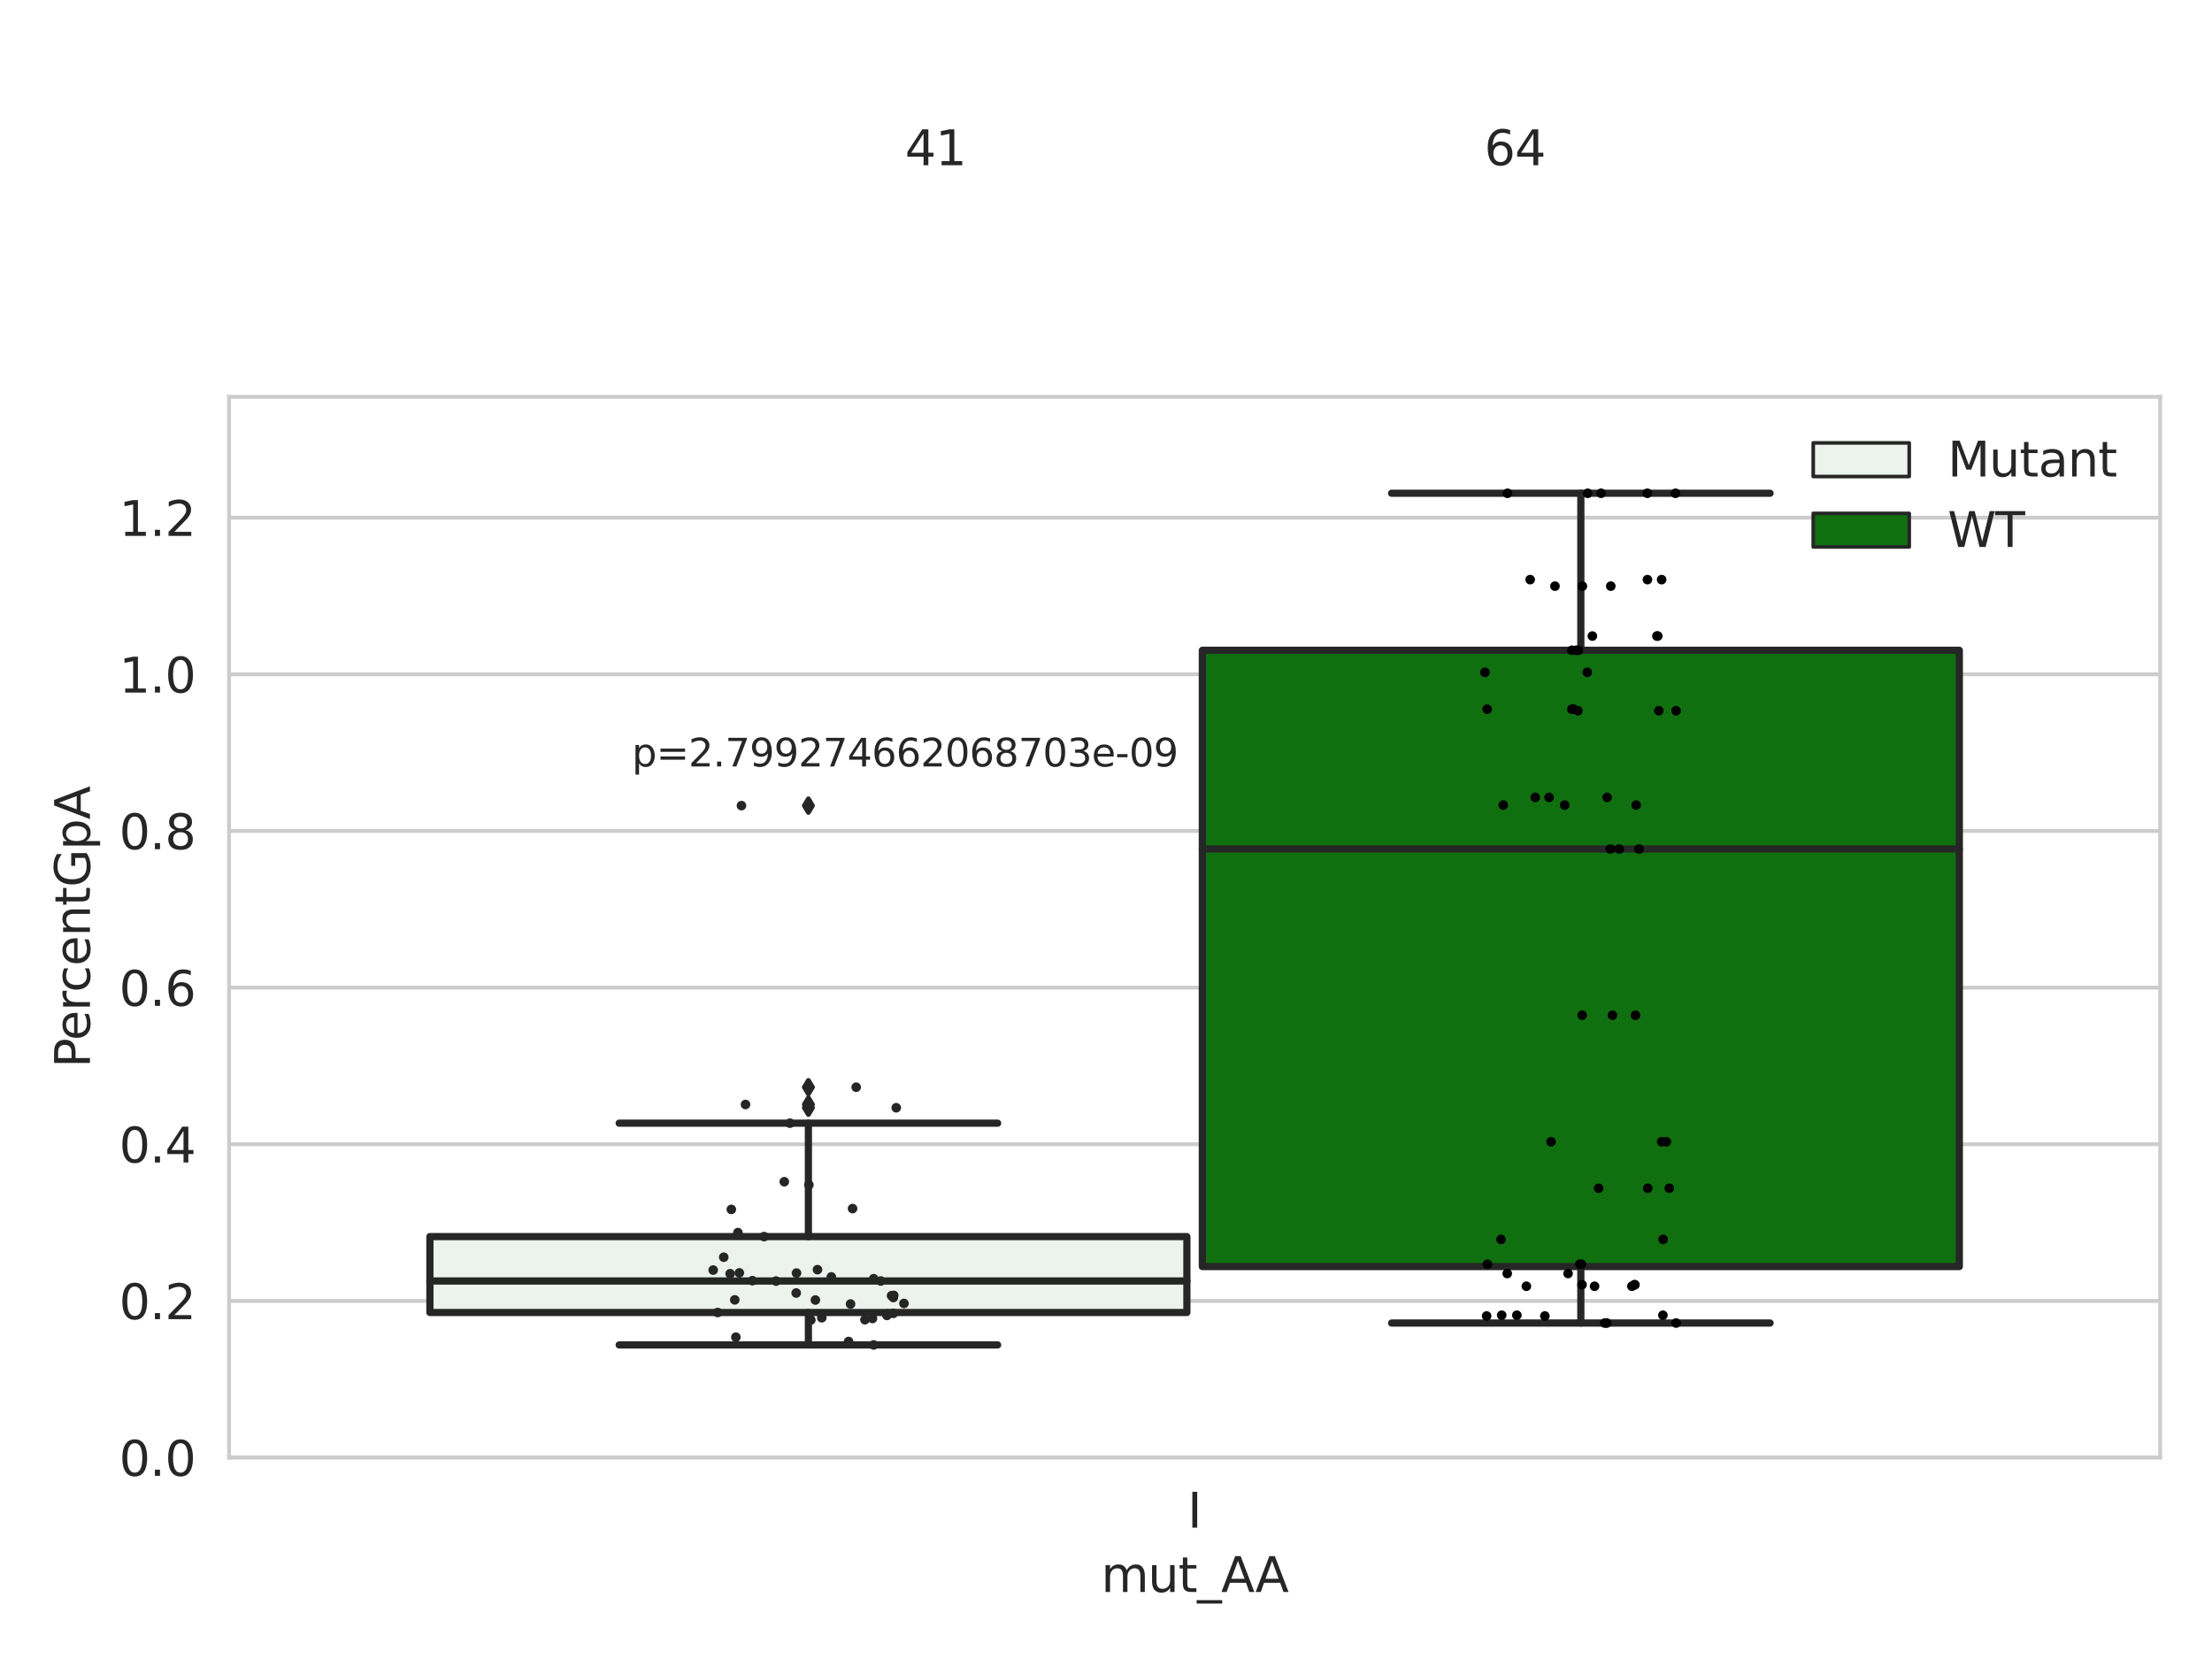 <?xml version="1.0" encoding="utf-8" standalone="no"?>
<!DOCTYPE svg PUBLIC "-//W3C//DTD SVG 1.1//EN"
  "http://www.w3.org/Graphics/SVG/1.1/DTD/svg11.dtd">
<svg xmlns:xlink="http://www.w3.org/1999/xlink" width="460.8pt" height="345.6pt" viewBox="0 0 460.8 345.6" xmlns="http://www.w3.org/2000/svg" version="1.1">
 <defs>
  <style type="text/css">*{stroke-linejoin: round; stroke-linecap: butt}</style>
 </defs>
 <g id="figure_1">
  <g id="patch_1">
   <path d="M 0 345.6 
L 460.8 345.6 
L 460.8 0 
L 0 0 
z
" style="fill: #ffffff"/>
  </g>
  <g id="axes_1">
   <g id="patch_2">
    <path d="M 47.72 303.64 
L 450 303.64 
L 450 82.667 
L 47.72 82.667 
z
" style="fill: #ffffff"/>
   </g>
   <g id="matplotlib.axis_1">
    <g id="xtick_1">
     <g id="text_1">
      <!-- I -->
      <g style="fill: #262626" transform="translate(247.385 318.238)scale(0.1 -0.1)">
       <defs>
        <path id="DejaVuSans-49" d="M 628 4666 
L 1259 4666 
L 1259 0 
L 628 0 
L 628 4666 
z
" transform="scale(0.016)"/>
       </defs>
       <use xlink:href="#DejaVuSans-49"/>
      </g>
     </g>
    </g>
    <g id="text_2">
     <!-- mut_AA -->
     <g style="fill: #262626" transform="translate(229.383 331.638)scale(0.1 -0.1)">
      <defs>
       <path id="DejaVuSans-6d" d="M 3328 2828 
Q 3544 3216 3844 3400 
Q 4144 3584 4550 3584 
Q 5097 3584 5394 3201 
Q 5691 2819 5691 2113 
L 5691 0 
L 5113 0 
L 5113 2094 
Q 5113 2597 4934 2840 
Q 4756 3084 4391 3084 
Q 3944 3084 3684 2787 
Q 3425 2491 3425 1978 
L 3425 0 
L 2847 0 
L 2847 2094 
Q 2847 2600 2669 2842 
Q 2491 3084 2119 3084 
Q 1678 3084 1418 2786 
Q 1159 2488 1159 1978 
L 1159 0 
L 581 0 
L 581 3500 
L 1159 3500 
L 1159 2956 
Q 1356 3278 1631 3431 
Q 1906 3584 2284 3584 
Q 2666 3584 2933 3390 
Q 3200 3197 3328 2828 
z
" transform="scale(0.016)"/>
       <path id="DejaVuSans-75" d="M 544 1381 
L 544 3500 
L 1119 3500 
L 1119 1403 
Q 1119 906 1312 657 
Q 1506 409 1894 409 
Q 2359 409 2629 706 
Q 2900 1003 2900 1516 
L 2900 3500 
L 3475 3500 
L 3475 0 
L 2900 0 
L 2900 538 
Q 2691 219 2414 64 
Q 2138 -91 1772 -91 
Q 1169 -91 856 284 
Q 544 659 544 1381 
z
M 1991 3584 
L 1991 3584 
z
" transform="scale(0.016)"/>
       <path id="DejaVuSans-74" d="M 1172 4494 
L 1172 3500 
L 2356 3500 
L 2356 3053 
L 1172 3053 
L 1172 1153 
Q 1172 725 1289 603 
Q 1406 481 1766 481 
L 2356 481 
L 2356 0 
L 1766 0 
Q 1100 0 847 248 
Q 594 497 594 1153 
L 594 3053 
L 172 3053 
L 172 3500 
L 594 3500 
L 594 4494 
L 1172 4494 
z
" transform="scale(0.016)"/>
       <path id="DejaVuSans-5f" d="M 3263 -1063 
L 3263 -1509 
L -63 -1509 
L -63 -1063 
L 3263 -1063 
z
" transform="scale(0.016)"/>
       <path id="DejaVuSans-41" d="M 2188 4044 
L 1331 1722 
L 3047 1722 
L 2188 4044 
z
M 1831 4666 
L 2547 4666 
L 4325 0 
L 3669 0 
L 3244 1197 
L 1141 1197 
L 716 0 
L 50 0 
L 1831 4666 
z
" transform="scale(0.016)"/>
      </defs>
      <use xlink:href="#DejaVuSans-6d"/>
      <use xlink:href="#DejaVuSans-75" x="97.412"/>
      <use xlink:href="#DejaVuSans-74" x="160.791"/>
      <use xlink:href="#DejaVuSans-5f" x="200"/>
      <use xlink:href="#DejaVuSans-41" x="250"/>
      <use xlink:href="#DejaVuSans-41" x="321.158"/>
     </g>
    </g>
   </g>
   <g id="matplotlib.axis_2">
    <g id="ytick_1">
     <g id="line2d_1">
      <path d="M 47.72 303.64 
L 450 303.64 
" clip-path="url(#p5bfa7dc633)" style="fill: none; stroke: #cccccc; stroke-width: 0.8; stroke-linecap: round"/>
     </g>
     <g id="text_3">
      <!-- 0.0 -->
      <g style="fill: #262626" transform="translate(24.817 307.439)scale(0.1 -0.1)">
       <defs>
        <path id="DejaVuSans-30" d="M 2034 4250 
Q 1547 4250 1301 3770 
Q 1056 3291 1056 2328 
Q 1056 1369 1301 889 
Q 1547 409 2034 409 
Q 2525 409 2770 889 
Q 3016 1369 3016 2328 
Q 3016 3291 2770 3770 
Q 2525 4250 2034 4250 
z
M 2034 4750 
Q 2819 4750 3233 4129 
Q 3647 3509 3647 2328 
Q 3647 1150 3233 529 
Q 2819 -91 2034 -91 
Q 1250 -91 836 529 
Q 422 1150 422 2328 
Q 422 3509 836 4129 
Q 1250 4750 2034 4750 
z
" transform="scale(0.016)"/>
        <path id="DejaVuSans-2e" d="M 684 794 
L 1344 794 
L 1344 0 
L 684 0 
L 684 794 
z
" transform="scale(0.016)"/>
       </defs>
       <use xlink:href="#DejaVuSans-30"/>
       <use xlink:href="#DejaVuSans-2e" x="63.623"/>
       <use xlink:href="#DejaVuSans-30" x="95.41"/>
      </g>
     </g>
    </g>
    <g id="ytick_2">
     <g id="line2d_2">
      <path d="M 47.72 271.006 
L 450 271.006 
" clip-path="url(#p5bfa7dc633)" style="fill: none; stroke: #cccccc; stroke-width: 0.8; stroke-linecap: round"/>
     </g>
     <g id="text_4">
      <!-- 0.2 -->
      <g style="fill: #262626" transform="translate(24.817 274.806)scale(0.1 -0.1)">
       <defs>
        <path id="DejaVuSans-32" d="M 1228 531 
L 3431 531 
L 3431 0 
L 469 0 
L 469 531 
Q 828 903 1448 1529 
Q 2069 2156 2228 2338 
Q 2531 2678 2651 2914 
Q 2772 3150 2772 3378 
Q 2772 3750 2511 3984 
Q 2250 4219 1831 4219 
Q 1534 4219 1204 4116 
Q 875 4013 500 3803 
L 500 4441 
Q 881 4594 1212 4672 
Q 1544 4750 1819 4750 
Q 2544 4750 2975 4387 
Q 3406 4025 3406 3419 
Q 3406 3131 3298 2873 
Q 3191 2616 2906 2266 
Q 2828 2175 2409 1742 
Q 1991 1309 1228 531 
z
" transform="scale(0.016)"/>
       </defs>
       <use xlink:href="#DejaVuSans-30"/>
       <use xlink:href="#DejaVuSans-2e" x="63.623"/>
       <use xlink:href="#DejaVuSans-32" x="95.41"/>
      </g>
     </g>
    </g>
    <g id="ytick_3">
     <g id="line2d_3">
      <path d="M 47.72 238.373 
L 450 238.373 
" clip-path="url(#p5bfa7dc633)" style="fill: none; stroke: #cccccc; stroke-width: 0.8; stroke-linecap: round"/>
     </g>
     <g id="text_5">
      <!-- 0.4 -->
      <g style="fill: #262626" transform="translate(24.817 242.172)scale(0.1 -0.1)">
       <defs>
        <path id="DejaVuSans-34" d="M 2419 4116 
L 825 1625 
L 2419 1625 
L 2419 4116 
z
M 2253 4666 
L 3047 4666 
L 3047 1625 
L 3713 1625 
L 3713 1100 
L 3047 1100 
L 3047 0 
L 2419 0 
L 2419 1100 
L 313 1100 
L 313 1709 
L 2253 4666 
z
" transform="scale(0.016)"/>
       </defs>
       <use xlink:href="#DejaVuSans-30"/>
       <use xlink:href="#DejaVuSans-2e" x="63.623"/>
       <use xlink:href="#DejaVuSans-34" x="95.41"/>
      </g>
     </g>
    </g>
    <g id="ytick_4">
     <g id="line2d_4">
      <path d="M 47.72 205.739 
L 450 205.739 
" clip-path="url(#p5bfa7dc633)" style="fill: none; stroke: #cccccc; stroke-width: 0.8; stroke-linecap: round"/>
     </g>
     <g id="text_6">
      <!-- 0.6 -->
      <g style="fill: #262626" transform="translate(24.817 209.539)scale(0.1 -0.1)">
       <defs>
        <path id="DejaVuSans-36" d="M 2113 2584 
Q 1688 2584 1439 2293 
Q 1191 2003 1191 1497 
Q 1191 994 1439 701 
Q 1688 409 2113 409 
Q 2538 409 2786 701 
Q 3034 994 3034 1497 
Q 3034 2003 2786 2293 
Q 2538 2584 2113 2584 
z
M 3366 4563 
L 3366 3988 
Q 3128 4100 2886 4159 
Q 2644 4219 2406 4219 
Q 1781 4219 1451 3797 
Q 1122 3375 1075 2522 
Q 1259 2794 1537 2939 
Q 1816 3084 2150 3084 
Q 2853 3084 3261 2657 
Q 3669 2231 3669 1497 
Q 3669 778 3244 343 
Q 2819 -91 2113 -91 
Q 1303 -91 875 529 
Q 447 1150 447 2328 
Q 447 3434 972 4092 
Q 1497 4750 2381 4750 
Q 2619 4750 2861 4703 
Q 3103 4656 3366 4563 
z
" transform="scale(0.016)"/>
       </defs>
       <use xlink:href="#DejaVuSans-30"/>
       <use xlink:href="#DejaVuSans-2e" x="63.623"/>
       <use xlink:href="#DejaVuSans-36" x="95.41"/>
      </g>
     </g>
    </g>
    <g id="ytick_5">
     <g id="line2d_5">
      <path d="M 47.72 173.106 
L 450 173.106 
" clip-path="url(#p5bfa7dc633)" style="fill: none; stroke: #cccccc; stroke-width: 0.8; stroke-linecap: round"/>
     </g>
     <g id="text_7">
      <!-- 0.8 -->
      <g style="fill: #262626" transform="translate(24.817 176.905)scale(0.1 -0.1)">
       <defs>
        <path id="DejaVuSans-38" d="M 2034 2216 
Q 1584 2216 1326 1975 
Q 1069 1734 1069 1313 
Q 1069 891 1326 650 
Q 1584 409 2034 409 
Q 2484 409 2743 651 
Q 3003 894 3003 1313 
Q 3003 1734 2745 1975 
Q 2488 2216 2034 2216 
z
M 1403 2484 
Q 997 2584 770 2862 
Q 544 3141 544 3541 
Q 544 4100 942 4425 
Q 1341 4750 2034 4750 
Q 2731 4750 3128 4425 
Q 3525 4100 3525 3541 
Q 3525 3141 3298 2862 
Q 3072 2584 2669 2484 
Q 3125 2378 3379 2068 
Q 3634 1759 3634 1313 
Q 3634 634 3220 271 
Q 2806 -91 2034 -91 
Q 1263 -91 848 271 
Q 434 634 434 1313 
Q 434 1759 690 2068 
Q 947 2378 1403 2484 
z
M 1172 3481 
Q 1172 3119 1398 2916 
Q 1625 2713 2034 2713 
Q 2441 2713 2670 2916 
Q 2900 3119 2900 3481 
Q 2900 3844 2670 4047 
Q 2441 4250 2034 4250 
Q 1625 4250 1398 4047 
Q 1172 3844 1172 3481 
z
" transform="scale(0.016)"/>
       </defs>
       <use xlink:href="#DejaVuSans-30"/>
       <use xlink:href="#DejaVuSans-2e" x="63.623"/>
       <use xlink:href="#DejaVuSans-38" x="95.41"/>
      </g>
     </g>
    </g>
    <g id="ytick_6">
     <g id="line2d_6">
      <path d="M 47.72 140.472 
L 450 140.472 
" clip-path="url(#p5bfa7dc633)" style="fill: none; stroke: #cccccc; stroke-width: 0.8; stroke-linecap: round"/>
     </g>
     <g id="text_8">
      <!-- 1.0 -->
      <g style="fill: #262626" transform="translate(24.817 144.272)scale(0.1 -0.1)">
       <defs>
        <path id="DejaVuSans-31" d="M 794 531 
L 1825 531 
L 1825 4091 
L 703 3866 
L 703 4441 
L 1819 4666 
L 2450 4666 
L 2450 531 
L 3481 531 
L 3481 0 
L 794 0 
L 794 531 
z
" transform="scale(0.016)"/>
       </defs>
       <use xlink:href="#DejaVuSans-31"/>
       <use xlink:href="#DejaVuSans-2e" x="63.623"/>
       <use xlink:href="#DejaVuSans-30" x="95.41"/>
      </g>
     </g>
    </g>
    <g id="ytick_7">
     <g id="line2d_7">
      <path d="M 47.72 107.839 
L 450 107.839 
" clip-path="url(#p5bfa7dc633)" style="fill: none; stroke: #cccccc; stroke-width: 0.8; stroke-linecap: round"/>
     </g>
     <g id="text_9">
      <!-- 1.2 -->
      <g style="fill: #262626" transform="translate(24.817 111.638)scale(0.1 -0.1)">
       <use xlink:href="#DejaVuSans-31"/>
       <use xlink:href="#DejaVuSans-2e" x="63.623"/>
       <use xlink:href="#DejaVuSans-32" x="95.41"/>
      </g>
     </g>
    </g>
    <g id="text_10">
     <!-- PercentGpA -->
     <g style="fill: #262626" transform="translate(18.737 222.43)rotate(-90)scale(0.1 -0.1)">
      <defs>
       <path id="DejaVuSans-50" d="M 1259 4147 
L 1259 2394 
L 2053 2394 
Q 2494 2394 2734 2622 
Q 2975 2850 2975 3272 
Q 2975 3691 2734 3919 
Q 2494 4147 2053 4147 
L 1259 4147 
z
M 628 4666 
L 2053 4666 
Q 2838 4666 3239 4311 
Q 3641 3956 3641 3272 
Q 3641 2581 3239 2228 
Q 2838 1875 2053 1875 
L 1259 1875 
L 1259 0 
L 628 0 
L 628 4666 
z
" transform="scale(0.016)"/>
       <path id="DejaVuSans-65" d="M 3597 1894 
L 3597 1613 
L 953 1613 
Q 991 1019 1311 708 
Q 1631 397 2203 397 
Q 2534 397 2845 478 
Q 3156 559 3463 722 
L 3463 178 
Q 3153 47 2828 -22 
Q 2503 -91 2169 -91 
Q 1331 -91 842 396 
Q 353 884 353 1716 
Q 353 2575 817 3079 
Q 1281 3584 2069 3584 
Q 2775 3584 3186 3129 
Q 3597 2675 3597 1894 
z
M 3022 2063 
Q 3016 2534 2758 2815 
Q 2500 3097 2075 3097 
Q 1594 3097 1305 2825 
Q 1016 2553 972 2059 
L 3022 2063 
z
" transform="scale(0.016)"/>
       <path id="DejaVuSans-72" d="M 2631 2963 
Q 2534 3019 2420 3045 
Q 2306 3072 2169 3072 
Q 1681 3072 1420 2755 
Q 1159 2438 1159 1844 
L 1159 0 
L 581 0 
L 581 3500 
L 1159 3500 
L 1159 2956 
Q 1341 3275 1631 3429 
Q 1922 3584 2338 3584 
Q 2397 3584 2469 3576 
Q 2541 3569 2628 3553 
L 2631 2963 
z
" transform="scale(0.016)"/>
       <path id="DejaVuSans-63" d="M 3122 3366 
L 3122 2828 
Q 2878 2963 2633 3030 
Q 2388 3097 2138 3097 
Q 1578 3097 1268 2742 
Q 959 2388 959 1747 
Q 959 1106 1268 751 
Q 1578 397 2138 397 
Q 2388 397 2633 464 
Q 2878 531 3122 666 
L 3122 134 
Q 2881 22 2623 -34 
Q 2366 -91 2075 -91 
Q 1284 -91 818 406 
Q 353 903 353 1747 
Q 353 2603 823 3093 
Q 1294 3584 2113 3584 
Q 2378 3584 2631 3529 
Q 2884 3475 3122 3366 
z
" transform="scale(0.016)"/>
       <path id="DejaVuSans-6e" d="M 3513 2113 
L 3513 0 
L 2938 0 
L 2938 2094 
Q 2938 2591 2744 2837 
Q 2550 3084 2163 3084 
Q 1697 3084 1428 2787 
Q 1159 2491 1159 1978 
L 1159 0 
L 581 0 
L 581 3500 
L 1159 3500 
L 1159 2956 
Q 1366 3272 1645 3428 
Q 1925 3584 2291 3584 
Q 2894 3584 3203 3211 
Q 3513 2838 3513 2113 
z
" transform="scale(0.016)"/>
       <path id="DejaVuSans-47" d="M 3809 666 
L 3809 1919 
L 2778 1919 
L 2778 2438 
L 4434 2438 
L 4434 434 
Q 4069 175 3628 42 
Q 3188 -91 2688 -91 
Q 1594 -91 976 548 
Q 359 1188 359 2328 
Q 359 3472 976 4111 
Q 1594 4750 2688 4750 
Q 3144 4750 3555 4637 
Q 3966 4525 4313 4306 
L 4313 3634 
Q 3963 3931 3569 4081 
Q 3175 4231 2741 4231 
Q 1884 4231 1454 3753 
Q 1025 3275 1025 2328 
Q 1025 1384 1454 906 
Q 1884 428 2741 428 
Q 3075 428 3337 486 
Q 3600 544 3809 666 
z
" transform="scale(0.016)"/>
       <path id="DejaVuSans-70" d="M 1159 525 
L 1159 -1331 
L 581 -1331 
L 581 3500 
L 1159 3500 
L 1159 2969 
Q 1341 3281 1617 3432 
Q 1894 3584 2278 3584 
Q 2916 3584 3314 3078 
Q 3713 2572 3713 1747 
Q 3713 922 3314 415 
Q 2916 -91 2278 -91 
Q 1894 -91 1617 61 
Q 1341 213 1159 525 
z
M 3116 1747 
Q 3116 2381 2855 2742 
Q 2594 3103 2138 3103 
Q 1681 3103 1420 2742 
Q 1159 2381 1159 1747 
Q 1159 1113 1420 752 
Q 1681 391 2138 391 
Q 2594 391 2855 752 
Q 3116 1113 3116 1747 
z
" transform="scale(0.016)"/>
      </defs>
      <use xlink:href="#DejaVuSans-50"/>
      <use xlink:href="#DejaVuSans-65" x="56.678"/>
      <use xlink:href="#DejaVuSans-72" x="118.201"/>
      <use xlink:href="#DejaVuSans-63" x="157.064"/>
      <use xlink:href="#DejaVuSans-65" x="212.045"/>
      <use xlink:href="#DejaVuSans-6e" x="273.568"/>
      <use xlink:href="#DejaVuSans-74" x="336.947"/>
      <use xlink:href="#DejaVuSans-47" x="376.156"/>
      <use xlink:href="#DejaVuSans-70" x="453.646"/>
      <use xlink:href="#DejaVuSans-41" x="517.123"/>
     </g>
    </g>
   </g>
   <g id="patch_3">
    <path d="M 89.557 273.417 
L 247.251 273.417 
L 247.251 257.606 
L 89.557 257.606 
L 89.557 273.417 
z
" clip-path="url(#p5bfa7dc633)" style="fill: #ecf2ec; stroke: #262626; stroke-width: 1.5; stroke-linejoin: miter"/>
   </g>
   <g id="patch_4">
    <path d="M 250.469 263.847 
L 408.163 263.847 
L 408.163 135.464 
L 250.469 135.464 
L 250.469 263.847 
z
" clip-path="url(#p5bfa7dc633)" style="fill: #107010; stroke: #262626; stroke-width: 1.5; stroke-linejoin: miter"/>
   </g>
   <g id="patch_5">
    <path d="M 248.86 303.64 
L 248.86 303.64 
L 248.86 303.64 
L 248.86 303.64 
z
" clip-path="url(#p5bfa7dc633)" style="fill: #ecf2ec; stroke: #262626; stroke-width: 0.75; stroke-linejoin: miter"/>
   </g>
   <g id="patch_6">
    <path d="M 248.86 303.64 
L 248.86 303.64 
L 248.86 303.64 
L 248.86 303.64 
z
" clip-path="url(#p5bfa7dc633)" style="fill: #107010; stroke: #262626; stroke-width: 0.75; stroke-linejoin: miter"/>
   </g>
   <g id="PathCollection_1"/>
   <g id="PathCollection_2"/>
   <g id="line2d_8">
    <path d="M 168.404 273.417 
L 168.404 280.172 
" clip-path="url(#p5bfa7dc633)" style="fill: none; stroke: #262626; stroke-width: 1.5; stroke-linecap: round"/>
   </g>
   <g id="line2d_9">
    <path d="M 168.404 257.606 
L 168.404 233.979 
" clip-path="url(#p5bfa7dc633)" style="fill: none; stroke: #262626; stroke-width: 1.5; stroke-linecap: round"/>
   </g>
   <g id="line2d_10">
    <path d="M 128.981 280.172 
L 207.827 280.172 
" clip-path="url(#p5bfa7dc633)" style="fill: none; stroke: #262626; stroke-width: 1.5; stroke-linecap: round"/>
   </g>
   <g id="line2d_11">
    <path d="M 128.981 233.979 
L 207.827 233.979 
" clip-path="url(#p5bfa7dc633)" style="fill: none; stroke: #262626; stroke-width: 1.5; stroke-linecap: round"/>
   </g>
   <g id="line2d_12">
    <defs>
     <path id="mc1f6c2b149" d="M -0 1.414 
L 0.849 0 
L 0 -1.414 
L -0.849 -0 
z
" style="stroke: #262626; stroke-linejoin: miter"/>
    </defs>
    <g clip-path="url(#p5bfa7dc633)">
     <use xlink:href="#mc1f6c2b149" x="168.404" y="230.085" style="fill: #262626; stroke: #262626; stroke-linejoin: miter"/>
     <use xlink:href="#mc1f6c2b149" x="168.404" y="167.825" style="fill: #262626; stroke: #262626; stroke-linejoin: miter"/>
     <use xlink:href="#mc1f6c2b149" x="168.404" y="230.765" style="fill: #262626; stroke: #262626; stroke-linejoin: miter"/>
     <use xlink:href="#mc1f6c2b149" x="168.404" y="226.485" style="fill: #262626; stroke: #262626; stroke-linejoin: miter"/>
    </g>
   </g>
   <g id="line2d_13">
    <path d="M 329.316 263.847 
L 329.316 275.614 
" clip-path="url(#p5bfa7dc633)" style="fill: none; stroke: #262626; stroke-width: 1.5; stroke-linecap: round"/>
   </g>
   <g id="line2d_14">
    <path d="M 329.316 135.464 
L 329.316 102.755 
" clip-path="url(#p5bfa7dc633)" style="fill: none; stroke: #262626; stroke-width: 1.5; stroke-linecap: round"/>
   </g>
   <g id="line2d_15">
    <path d="M 289.893 275.614 
L 368.739 275.614 
" clip-path="url(#p5bfa7dc633)" style="fill: none; stroke: #262626; stroke-width: 1.5; stroke-linecap: round"/>
   </g>
   <g id="line2d_16">
    <path d="M 289.893 102.755 
L 368.739 102.755 
" clip-path="url(#p5bfa7dc633)" style="fill: none; stroke: #262626; stroke-width: 1.5; stroke-linecap: round"/>
   </g>
   <g id="line2d_17"/>
   <g id="line2d_18">
    <path d="M 89.557 266.853 
L 247.251 266.853 
" clip-path="url(#p5bfa7dc633)" style="fill: none; stroke: #262626; stroke-width: 1.5; stroke-linecap: round"/>
   </g>
   <g id="line2d_19">
    <path d="M 250.469 176.865 
L 408.163 176.865 
" clip-path="url(#p5bfa7dc633)" style="fill: none; stroke: #262626; stroke-width: 1.5; stroke-linecap: round"/>
   </g>
   <g id="patch_7">
    <path d="M 47.72 303.64 
L 47.72 82.667 
" style="fill: none; stroke: #cccccc; stroke-width: 0.8; stroke-linejoin: miter; stroke-linecap: square"/>
   </g>
   <g id="patch_8">
    <path d="M 450 303.64 
L 450 82.667 
" style="fill: none; stroke: #cccccc; stroke-width: 0.8; stroke-linejoin: miter; stroke-linecap: square"/>
   </g>
   <g id="patch_9">
    <path d="M 47.72 303.64 
L 450 303.64 
" style="fill: none; stroke: #cccccc; stroke-width: 0.8; stroke-linejoin: miter; stroke-linecap: square"/>
   </g>
   <g id="patch_10">
    <path d="M 47.72 82.667 
L 450 82.667 
" style="fill: none; stroke: #cccccc; stroke-width: 0.8; stroke-linejoin: miter; stroke-linecap: square"/>
   </g>
   <g id="PathCollection_3">
    <defs>
     <path id="C0_0_78308446cd" d="M 0 1 
C 0.265 1 0.52 0.895 0.707 0.707 
C 0.895 0.52 1 0.265 1 -0 
C 1 -0.265 0.895 -0.52 0.707 -0.707 
C 0.52 -0.895 0.265 -1 0 -1 
C -0.265 -1 -0.52 -0.895 -0.707 -0.707 
C -0.895 -0.52 -1 -0.265 -1 0 
C -1 0.265 -0.895 0.52 -0.707 0.707 
C -0.52 0.895 -0.265 1 0 1 
z
"/>
    </defs>
    <g clip-path="url(#p5bfa7dc633)">
     <use xlink:href="#C0_0_78308446cd" x="150.77" y="261.896" style="fill: #262626"/>
    </g>
    <g clip-path="url(#p5bfa7dc633)">
     <use xlink:href="#C0_0_78308446cd" x="173.18" y="266.003" style="fill: #262626"/>
    </g>
    <g clip-path="url(#p5bfa7dc633)">
     <use xlink:href="#C0_0_78308446cd" x="186.1" y="273.601" style="fill: #262626"/>
    </g>
    <g clip-path="url(#p5bfa7dc633)">
     <use xlink:href="#C0_0_78308446cd" x="181.758" y="274.658" style="fill: #262626"/>
    </g>
    <g clip-path="url(#p5bfa7dc633)">
     <use xlink:href="#C0_0_78308446cd" x="170.301" y="264.494" style="fill: #262626"/>
    </g>
    <g clip-path="url(#p5bfa7dc633)">
     <use xlink:href="#C0_0_78308446cd" x="186.1" y="270.297" style="fill: #262626"/>
    </g>
    <g clip-path="url(#p5bfa7dc633)">
     <use xlink:href="#C0_0_78308446cd" x="168.918" y="274.977" style="fill: #262626"/>
    </g>
    <g clip-path="url(#p5bfa7dc633)">
     <use xlink:href="#C0_0_78308446cd" x="159.166" y="257.606" style="fill: #262626"/>
    </g>
    <g clip-path="url(#p5bfa7dc633)">
     <use xlink:href="#C0_0_78308446cd" x="152.351" y="251.945" style="fill: #262626"/>
    </g>
    <g clip-path="url(#p5bfa7dc633)">
     <use xlink:href="#C0_0_78308446cd" x="184.764" y="274.029" style="fill: #262626"/>
    </g>
    <g clip-path="url(#p5bfa7dc633)">
     <use xlink:href="#C0_0_78308446cd" x="164.554" y="233.979" style="fill: #262626"/>
    </g>
    <g clip-path="url(#p5bfa7dc633)">
     <use xlink:href="#C0_0_78308446cd" x="183.483" y="266.853" style="fill: #262626"/>
    </g>
    <g clip-path="url(#p5bfa7dc633)">
     <use xlink:href="#C0_0_78308446cd" x="168.505" y="246.828" style="fill: #262626"/>
    </g>
    <g clip-path="url(#p5bfa7dc633)">
     <use xlink:href="#C0_0_78308446cd" x="188.308" y="271.53" style="fill: #262626"/>
    </g>
    <g clip-path="url(#p5bfa7dc633)">
     <use xlink:href="#C0_0_78308446cd" x="155.304" y="230.085" style="fill: #262626"/>
    </g>
    <g clip-path="url(#p5bfa7dc633)">
     <use xlink:href="#C0_0_78308446cd" x="149.502" y="273.417" style="fill: #262626"/>
    </g>
    <g clip-path="url(#p5bfa7dc633)">
     <use xlink:href="#C0_0_78308446cd" x="180.18" y="274.924" style="fill: #262626"/>
    </g>
    <g clip-path="url(#p5bfa7dc633)">
     <use xlink:href="#C0_0_78308446cd" x="182.007" y="266.375" style="fill: #262626"/>
    </g>
    <g clip-path="url(#p5bfa7dc633)">
     <use xlink:href="#C0_0_78308446cd" x="161.664" y="266.873" style="fill: #262626"/>
    </g>
    <g clip-path="url(#p5bfa7dc633)">
     <use xlink:href="#C0_0_78308446cd" x="153.295" y="278.555" style="fill: #262626"/>
    </g>
    <g clip-path="url(#p5bfa7dc633)">
     <use xlink:href="#C0_0_78308446cd" x="177.603" y="251.769" style="fill: #262626"/>
    </g>
    <g clip-path="url(#p5bfa7dc633)">
     <use xlink:href="#C0_0_78308446cd" x="176.778" y="279.462" style="fill: #262626"/>
    </g>
    <g clip-path="url(#p5bfa7dc633)">
     <use xlink:href="#C0_0_78308446cd" x="169.858" y="270.818" style="fill: #262626"/>
    </g>
    <g clip-path="url(#p5bfa7dc633)">
     <use xlink:href="#C0_0_78308446cd" x="153.725" y="256.774" style="fill: #262626"/>
    </g>
    <g clip-path="url(#p5bfa7dc633)">
     <use xlink:href="#C0_0_78308446cd" x="154.019" y="265.162" style="fill: #262626"/>
    </g>
    <g clip-path="url(#p5bfa7dc633)">
     <use xlink:href="#C0_0_78308446cd" x="152.101" y="265.341" style="fill: #262626"/>
    </g>
    <g clip-path="url(#p5bfa7dc633)">
     <use xlink:href="#C0_0_78308446cd" x="148.571" y="264.582" style="fill: #262626"/>
    </g>
    <g clip-path="url(#p5bfa7dc633)">
     <use xlink:href="#C0_0_78308446cd" x="163.383" y="246.174" style="fill: #262626"/>
    </g>
    <g clip-path="url(#p5bfa7dc633)">
     <use xlink:href="#C0_0_78308446cd" x="177.184" y="271.653" style="fill: #262626"/>
    </g>
    <g clip-path="url(#p5bfa7dc633)">
     <use xlink:href="#C0_0_78308446cd" x="185.021" y="273.701" style="fill: #262626"/>
    </g>
    <g clip-path="url(#p5bfa7dc633)">
     <use xlink:href="#C0_0_78308446cd" x="154.46" y="167.825" style="fill: #262626"/>
    </g>
    <g clip-path="url(#p5bfa7dc633)">
     <use xlink:href="#C0_0_78308446cd" x="153.064" y="270.787" style="fill: #262626"/>
    </g>
    <g clip-path="url(#p5bfa7dc633)">
     <use xlink:href="#C0_0_78308446cd" x="186.703" y="230.765" style="fill: #262626"/>
    </g>
    <g clip-path="url(#p5bfa7dc633)">
     <use xlink:href="#C0_0_78308446cd" x="181.994" y="280.172" style="fill: #262626"/>
    </g>
    <g clip-path="url(#p5bfa7dc633)">
     <use xlink:href="#C0_0_78308446cd" x="186.183" y="269.852" style="fill: #262626"/>
    </g>
    <g clip-path="url(#p5bfa7dc633)">
     <use xlink:href="#C0_0_78308446cd" x="165.865" y="269.36" style="fill: #262626"/>
    </g>
    <g clip-path="url(#p5bfa7dc633)">
     <use xlink:href="#C0_0_78308446cd" x="165.925" y="265.206" style="fill: #262626"/>
    </g>
    <g clip-path="url(#p5bfa7dc633)">
     <use xlink:href="#C0_0_78308446cd" x="171.192" y="274.513" style="fill: #262626"/>
    </g>
    <g clip-path="url(#p5bfa7dc633)">
     <use xlink:href="#C0_0_78308446cd" x="156.745" y="266.787" style="fill: #262626"/>
    </g>
    <g clip-path="url(#p5bfa7dc633)">
     <use xlink:href="#C0_0_78308446cd" x="185.73" y="269.911" style="fill: #262626"/>
    </g>
    <g clip-path="url(#p5bfa7dc633)">
     <use xlink:href="#C0_0_78308446cd" x="178.36" y="226.485" style="fill: #262626"/>
    </g>
   </g>
   <g id="PathCollection_4">
    <defs>
     <path id="C1_0_553a3e6726" d="M 0 1 
C 0.265 1 0.52 0.895 0.707 0.707 
C 0.895 0.52 1 0.265 1 -0 
C 1 -0.265 0.895 -0.52 0.707 -0.707 
C 0.52 -0.895 0.265 -1 0 -1 
C -0.265 -1 -0.52 -0.895 -0.707 -0.707 
C -0.895 -0.52 -1 -0.265 -1 0 
C -1 0.265 -0.895 0.52 -0.707 0.707 
C -0.52 0.895 -0.265 1 0 1 
z
"/>
    </defs>
    <g clip-path="url(#p5bfa7dc633)">
     <use xlink:href="#C1_0_553a3e6726" x="337.328" y="176.865"/>
    </g>
    <g clip-path="url(#p5bfa7dc633)">
     <use xlink:href="#C1_0_553a3e6726" x="317.971" y="267.949"/>
    </g>
    <g clip-path="url(#p5bfa7dc633)">
     <use xlink:href="#C1_0_553a3e6726" x="331.718" y="132.501"/>
    </g>
    <g clip-path="url(#p5bfa7dc633)">
     <use xlink:href="#C1_0_553a3e6726" x="332.176" y="267.949"/>
    </g>
    <g clip-path="url(#p5bfa7dc633)">
     <use xlink:href="#C1_0_553a3e6726" x="349.158" y="148.059"/>
    </g>
    <g clip-path="url(#p5bfa7dc633)">
     <use xlink:href="#C1_0_553a3e6726" x="315.991" y="273.987"/>
    </g>
    <g clip-path="url(#p5bfa7dc633)">
     <use xlink:href="#C1_0_553a3e6726" x="328.81" y="135.464"/>
    </g>
    <g clip-path="url(#p5bfa7dc633)">
     <use xlink:href="#C1_0_553a3e6726" x="312.831" y="273.987"/>
    </g>
    <g clip-path="url(#p5bfa7dc633)">
     <use xlink:href="#C1_0_553a3e6726" x="318.761" y="120.749"/>
    </g>
    <g clip-path="url(#p5bfa7dc633)">
     <use xlink:href="#C1_0_553a3e6726" x="335.457" y="176.865"/>
    </g>
    <g clip-path="url(#p5bfa7dc633)">
     <use xlink:href="#C1_0_553a3e6726" x="325.947" y="167.713"/>
    </g>
    <g clip-path="url(#p5bfa7dc633)">
     <use xlink:href="#C1_0_553a3e6726" x="326.659" y="265.293"/>
    </g>
    <g clip-path="url(#p5bfa7dc633)">
     <use xlink:href="#C1_0_553a3e6726" x="327.462" y="135.464"/>
    </g>
    <g clip-path="url(#p5bfa7dc633)">
     <use xlink:href="#C1_0_553a3e6726" x="328.706" y="148.059"/>
    </g>
    <g clip-path="url(#p5bfa7dc633)">
     <use xlink:href="#C1_0_553a3e6726" x="346.15" y="120.749"/>
    </g>
    <g clip-path="url(#p5bfa7dc633)">
     <use xlink:href="#C1_0_553a3e6726" x="333.537" y="102.755"/>
    </g>
    <g clip-path="url(#p5bfa7dc633)">
     <use xlink:href="#C1_0_553a3e6726" x="330.654" y="140.059"/>
    </g>
    <g clip-path="url(#p5bfa7dc633)">
     <use xlink:href="#C1_0_553a3e6726" x="312.691" y="258.189"/>
    </g>
    <g clip-path="url(#p5bfa7dc633)">
     <use xlink:href="#C1_0_553a3e6726" x="347.748" y="247.537"/>
    </g>
    <g clip-path="url(#p5bfa7dc633)">
     <use xlink:href="#C1_0_553a3e6726" x="347.127" y="237.844"/>
    </g>
    <g clip-path="url(#p5bfa7dc633)">
     <use xlink:href="#C1_0_553a3e6726" x="345.161" y="132.501"/>
    </g>
    <g clip-path="url(#p5bfa7dc633)">
     <use xlink:href="#C1_0_553a3e6726" x="329.573" y="267.634"/>
    </g>
    <g clip-path="url(#p5bfa7dc633)">
     <use xlink:href="#C1_0_553a3e6726" x="335.557" y="122.104"/>
    </g>
    <g clip-path="url(#p5bfa7dc633)">
     <use xlink:href="#C1_0_553a3e6726" x="343.257" y="247.537"/>
    </g>
    <g clip-path="url(#p5bfa7dc633)">
     <use xlink:href="#C1_0_553a3e6726" x="319.824" y="166.109"/>
    </g>
    <g clip-path="url(#p5bfa7dc633)">
     <use xlink:href="#C1_0_553a3e6726" x="327.808" y="147.734"/>
    </g>
    <g clip-path="url(#p5bfa7dc633)">
     <use xlink:href="#C1_0_553a3e6726" x="313.984" y="265.293"/>
    </g>
    <g clip-path="url(#p5bfa7dc633)">
     <use xlink:href="#C1_0_553a3e6726" x="323.93" y="122.104"/>
    </g>
    <g clip-path="url(#p5bfa7dc633)">
     <use xlink:href="#C1_0_553a3e6726" x="349.172" y="275.614"/>
    </g>
    <g clip-path="url(#p5bfa7dc633)">
     <use xlink:href="#C1_0_553a3e6726" x="322.704" y="166.109"/>
    </g>
    <g clip-path="url(#p5bfa7dc633)">
     <use xlink:href="#C1_0_553a3e6726" x="340.691" y="211.489"/>
    </g>
    <g clip-path="url(#p5bfa7dc633)">
     <use xlink:href="#C1_0_553a3e6726" x="346.157" y="237.844"/>
    </g>
    <g clip-path="url(#p5bfa7dc633)">
     <use xlink:href="#C1_0_553a3e6726" x="345.34" y="132.501"/>
    </g>
    <g clip-path="url(#p5bfa7dc633)">
     <use xlink:href="#C1_0_553a3e6726" x="343.192" y="120.749"/>
    </g>
    <g clip-path="url(#p5bfa7dc633)">
     <use xlink:href="#C1_0_553a3e6726" x="314.046" y="102.762"/>
    </g>
    <g clip-path="url(#p5bfa7dc633)">
     <use xlink:href="#C1_0_553a3e6726" x="349.045" y="102.762"/>
    </g>
    <g clip-path="url(#p5bfa7dc633)">
     <use xlink:href="#C1_0_553a3e6726" x="346.414" y="273.987"/>
    </g>
    <g clip-path="url(#p5bfa7dc633)">
     <use xlink:href="#C1_0_553a3e6726" x="328.352" y="135.464"/>
    </g>
    <g clip-path="url(#p5bfa7dc633)">
     <use xlink:href="#C1_0_553a3e6726" x="333.018" y="247.537"/>
    </g>
    <g clip-path="url(#p5bfa7dc633)">
     <use xlink:href="#C1_0_553a3e6726" x="309.351" y="140.059"/>
    </g>
    <g clip-path="url(#p5bfa7dc633)">
     <use xlink:href="#C1_0_553a3e6726" x="334.29" y="275.614"/>
    </g>
    <g clip-path="url(#p5bfa7dc633)">
     <use xlink:href="#C1_0_553a3e6726" x="343.174" y="102.755"/>
    </g>
    <g clip-path="url(#p5bfa7dc633)">
     <use xlink:href="#C1_0_553a3e6726" x="346.456" y="258.189"/>
    </g>
    <g clip-path="url(#p5bfa7dc633)">
     <use xlink:href="#C1_0_553a3e6726" x="323.119" y="237.844"/>
    </g>
    <g clip-path="url(#p5bfa7dc633)">
     <use xlink:href="#C1_0_553a3e6726" x="340.589" y="267.634"/>
    </g>
    <g clip-path="url(#p5bfa7dc633)">
     <use xlink:href="#C1_0_553a3e6726" x="309.861" y="263.365"/>
    </g>
    <g clip-path="url(#p5bfa7dc633)">
     <use xlink:href="#C1_0_553a3e6726" x="309.69" y="274.148"/>
    </g>
    <g clip-path="url(#p5bfa7dc633)">
     <use xlink:href="#C1_0_553a3e6726" x="345.562" y="148.059"/>
    </g>
    <g clip-path="url(#p5bfa7dc633)">
     <use xlink:href="#C1_0_553a3e6726" x="329.442" y="263.365"/>
    </g>
    <g clip-path="url(#p5bfa7dc633)">
     <use xlink:href="#C1_0_553a3e6726" x="329.1" y="263.365"/>
    </g>
    <g clip-path="url(#p5bfa7dc633)">
     <use xlink:href="#C1_0_553a3e6726" x="340.47" y="267.634"/>
    </g>
    <g clip-path="url(#p5bfa7dc633)">
     <use xlink:href="#C1_0_553a3e6726" x="341.444" y="176.865"/>
    </g>
    <g clip-path="url(#p5bfa7dc633)">
     <use xlink:href="#C1_0_553a3e6726" x="329.59" y="211.489"/>
    </g>
    <g clip-path="url(#p5bfa7dc633)">
     <use xlink:href="#C1_0_553a3e6726" x="309.803" y="147.734"/>
    </g>
    <g clip-path="url(#p5bfa7dc633)">
     <use xlink:href="#C1_0_553a3e6726" x="313.157" y="167.713"/>
    </g>
    <g clip-path="url(#p5bfa7dc633)">
     <use xlink:href="#C1_0_553a3e6726" x="330.743" y="102.762"/>
    </g>
    <g clip-path="url(#p5bfa7dc633)">
     <use xlink:href="#C1_0_553a3e6726" x="327.44" y="147.734"/>
    </g>
    <g clip-path="url(#p5bfa7dc633)">
     <use xlink:href="#C1_0_553a3e6726" x="340.846" y="167.713"/>
    </g>
    <g clip-path="url(#p5bfa7dc633)">
     <use xlink:href="#C1_0_553a3e6726" x="335.908" y="211.489"/>
    </g>
    <g clip-path="url(#p5bfa7dc633)">
     <use xlink:href="#C1_0_553a3e6726" x="334.789" y="166.109"/>
    </g>
    <g clip-path="url(#p5bfa7dc633)">
     <use xlink:href="#C1_0_553a3e6726" x="339.955" y="267.949"/>
    </g>
    <g clip-path="url(#p5bfa7dc633)">
     <use xlink:href="#C1_0_553a3e6726" x="334.724" y="275.614"/>
    </g>
    <g clip-path="url(#p5bfa7dc633)">
     <use xlink:href="#C1_0_553a3e6726" x="321.822" y="274.148"/>
    </g>
    <g clip-path="url(#p5bfa7dc633)">
     <use xlink:href="#C1_0_553a3e6726" x="329.64" y="122.104"/>
    </g>
   </g>
   <g id="text_11">
    <!-- 41 -->
    <g style="fill: #262626" transform="translate(188.518 34.413)scale(0.1 -0.1)">
     <use xlink:href="#DejaVuSans-34"/>
     <use xlink:href="#DejaVuSans-31" x="63.623"/>
    </g>
   </g>
   <g id="text_12">
    <!-- p=2.799274662068703e-09 -->
    <g style="fill: #262626" transform="translate(131.641 159.666)scale(0.08 -0.08)">
     <defs>
      <path id="DejaVuSans-3d" d="M 678 2906 
L 4684 2906 
L 4684 2381 
L 678 2381 
L 678 2906 
z
M 678 1631 
L 4684 1631 
L 4684 1100 
L 678 1100 
L 678 1631 
z
" transform="scale(0.016)"/>
      <path id="DejaVuSans-37" d="M 525 4666 
L 3525 4666 
L 3525 4397 
L 1831 0 
L 1172 0 
L 2766 4134 
L 525 4134 
L 525 4666 
z
" transform="scale(0.016)"/>
      <path id="DejaVuSans-39" d="M 703 97 
L 703 672 
Q 941 559 1184 500 
Q 1428 441 1663 441 
Q 2288 441 2617 861 
Q 2947 1281 2994 2138 
Q 2813 1869 2534 1725 
Q 2256 1581 1919 1581 
Q 1219 1581 811 2004 
Q 403 2428 403 3163 
Q 403 3881 828 4315 
Q 1253 4750 1959 4750 
Q 2769 4750 3195 4129 
Q 3622 3509 3622 2328 
Q 3622 1225 3098 567 
Q 2575 -91 1691 -91 
Q 1453 -91 1209 -44 
Q 966 3 703 97 
z
M 1959 2075 
Q 2384 2075 2632 2365 
Q 2881 2656 2881 3163 
Q 2881 3666 2632 3958 
Q 2384 4250 1959 4250 
Q 1534 4250 1286 3958 
Q 1038 3666 1038 3163 
Q 1038 2656 1286 2365 
Q 1534 2075 1959 2075 
z
" transform="scale(0.016)"/>
      <path id="DejaVuSans-33" d="M 2597 2516 
Q 3050 2419 3304 2112 
Q 3559 1806 3559 1356 
Q 3559 666 3084 287 
Q 2609 -91 1734 -91 
Q 1441 -91 1130 -33 
Q 819 25 488 141 
L 488 750 
Q 750 597 1062 519 
Q 1375 441 1716 441 
Q 2309 441 2620 675 
Q 2931 909 2931 1356 
Q 2931 1769 2642 2001 
Q 2353 2234 1838 2234 
L 1294 2234 
L 1294 2753 
L 1863 2753 
Q 2328 2753 2575 2939 
Q 2822 3125 2822 3475 
Q 2822 3834 2567 4026 
Q 2313 4219 1838 4219 
Q 1578 4219 1281 4162 
Q 984 4106 628 3988 
L 628 4550 
Q 988 4650 1302 4700 
Q 1616 4750 1894 4750 
Q 2613 4750 3031 4423 
Q 3450 4097 3450 3541 
Q 3450 3153 3228 2886 
Q 3006 2619 2597 2516 
z
" transform="scale(0.016)"/>
      <path id="DejaVuSans-2d" d="M 313 2009 
L 1997 2009 
L 1997 1497 
L 313 1497 
L 313 2009 
z
" transform="scale(0.016)"/>
     </defs>
     <use xlink:href="#DejaVuSans-70"/>
     <use xlink:href="#DejaVuSans-3d" x="63.477"/>
     <use xlink:href="#DejaVuSans-32" x="147.266"/>
     <use xlink:href="#DejaVuSans-2e" x="210.889"/>
     <use xlink:href="#DejaVuSans-37" x="242.676"/>
     <use xlink:href="#DejaVuSans-39" x="306.299"/>
     <use xlink:href="#DejaVuSans-39" x="369.922"/>
     <use xlink:href="#DejaVuSans-32" x="433.545"/>
     <use xlink:href="#DejaVuSans-37" x="497.168"/>
     <use xlink:href="#DejaVuSans-34" x="560.791"/>
     <use xlink:href="#DejaVuSans-36" x="624.414"/>
     <use xlink:href="#DejaVuSans-36" x="688.037"/>
     <use xlink:href="#DejaVuSans-32" x="751.66"/>
     <use xlink:href="#DejaVuSans-30" x="815.283"/>
     <use xlink:href="#DejaVuSans-36" x="878.906"/>
     <use xlink:href="#DejaVuSans-38" x="942.529"/>
     <use xlink:href="#DejaVuSans-37" x="1006.152"/>
     <use xlink:href="#DejaVuSans-30" x="1069.775"/>
     <use xlink:href="#DejaVuSans-33" x="1133.398"/>
     <use xlink:href="#DejaVuSans-65" x="1197.021"/>
     <use xlink:href="#DejaVuSans-2d" x="1258.545"/>
     <use xlink:href="#DejaVuSans-30" x="1294.629"/>
     <use xlink:href="#DejaVuSans-39" x="1358.252"/>
    </g>
   </g>
   <g id="text_13">
    <!-- 64 -->
    <g style="fill: #262626" transform="translate(309.202 34.413)scale(0.1 -0.1)">
     <use xlink:href="#DejaVuSans-36"/>
     <use xlink:href="#DejaVuSans-34" x="63.623"/>
    </g>
   </g>
   <g id="legend_1">
    <g id="patch_11">
     <path d="M 377.728 99.265 
L 397.728 99.265 
L 397.728 92.265 
L 377.728 92.265 
z
" style="fill: #ecf2ec; stroke: #262626; stroke-width: 0.75; stroke-linejoin: miter"/>
    </g>
    <g id="text_14">
     <!-- Mutant -->
     <g style="fill: #262626" transform="translate(405.728 99.265)scale(0.1 -0.1)">
      <defs>
       <path id="DejaVuSans-4d" d="M 628 4666 
L 1569 4666 
L 2759 1491 
L 3956 4666 
L 4897 4666 
L 4897 0 
L 4281 0 
L 4281 4097 
L 3078 897 
L 2444 897 
L 1241 4097 
L 1241 0 
L 628 0 
L 628 4666 
z
" transform="scale(0.016)"/>
       <path id="DejaVuSans-61" d="M 2194 1759 
Q 1497 1759 1228 1600 
Q 959 1441 959 1056 
Q 959 750 1161 570 
Q 1363 391 1709 391 
Q 2188 391 2477 730 
Q 2766 1069 2766 1631 
L 2766 1759 
L 2194 1759 
z
M 3341 1997 
L 3341 0 
L 2766 0 
L 2766 531 
Q 2569 213 2275 61 
Q 1981 -91 1556 -91 
Q 1019 -91 701 211 
Q 384 513 384 1019 
Q 384 1609 779 1909 
Q 1175 2209 1959 2209 
L 2766 2209 
L 2766 2266 
Q 2766 2663 2505 2880 
Q 2244 3097 1772 3097 
Q 1472 3097 1187 3025 
Q 903 2953 641 2809 
L 641 3341 
Q 956 3463 1253 3523 
Q 1550 3584 1831 3584 
Q 2591 3584 2966 3190 
Q 3341 2797 3341 1997 
z
" transform="scale(0.016)"/>
      </defs>
      <use xlink:href="#DejaVuSans-4d"/>
      <use xlink:href="#DejaVuSans-75" x="86.279"/>
      <use xlink:href="#DejaVuSans-74" x="149.658"/>
      <use xlink:href="#DejaVuSans-61" x="188.867"/>
      <use xlink:href="#DejaVuSans-6e" x="250.146"/>
      <use xlink:href="#DejaVuSans-74" x="313.525"/>
     </g>
    </g>
    <g id="patch_12">
     <path d="M 377.728 113.943 
L 397.728 113.943 
L 397.728 106.943 
L 377.728 106.943 
z
" style="fill: #107010; stroke: #262626; stroke-width: 0.75; stroke-linejoin: miter"/>
    </g>
    <g id="text_15">
     <!-- WT -->
     <g style="fill: #262626" transform="translate(405.728 113.943)scale(0.1 -0.1)">
      <defs>
       <path id="DejaVuSans-57" d="M 213 4666 
L 850 4666 
L 1831 722 
L 2809 4666 
L 3519 4666 
L 4500 722 
L 5478 4666 
L 6119 4666 
L 4947 0 
L 4153 0 
L 3169 4050 
L 2175 0 
L 1381 0 
L 213 4666 
z
" transform="scale(0.016)"/>
       <path id="DejaVuSans-54" d="M -19 4666 
L 3928 4666 
L 3928 4134 
L 2272 4134 
L 2272 0 
L 1638 0 
L 1638 4134 
L -19 4134 
L -19 4666 
z
" transform="scale(0.016)"/>
      </defs>
      <use xlink:href="#DejaVuSans-57"/>
      <use xlink:href="#DejaVuSans-54" x="98.877"/>
     </g>
    </g>
   </g>
  </g>
 </g>
 <defs>
  <clipPath id="p5bfa7dc633">
   <rect x="47.72" y="82.667" width="402.28" height="220.973"/>
  </clipPath>
 </defs>
</svg>
